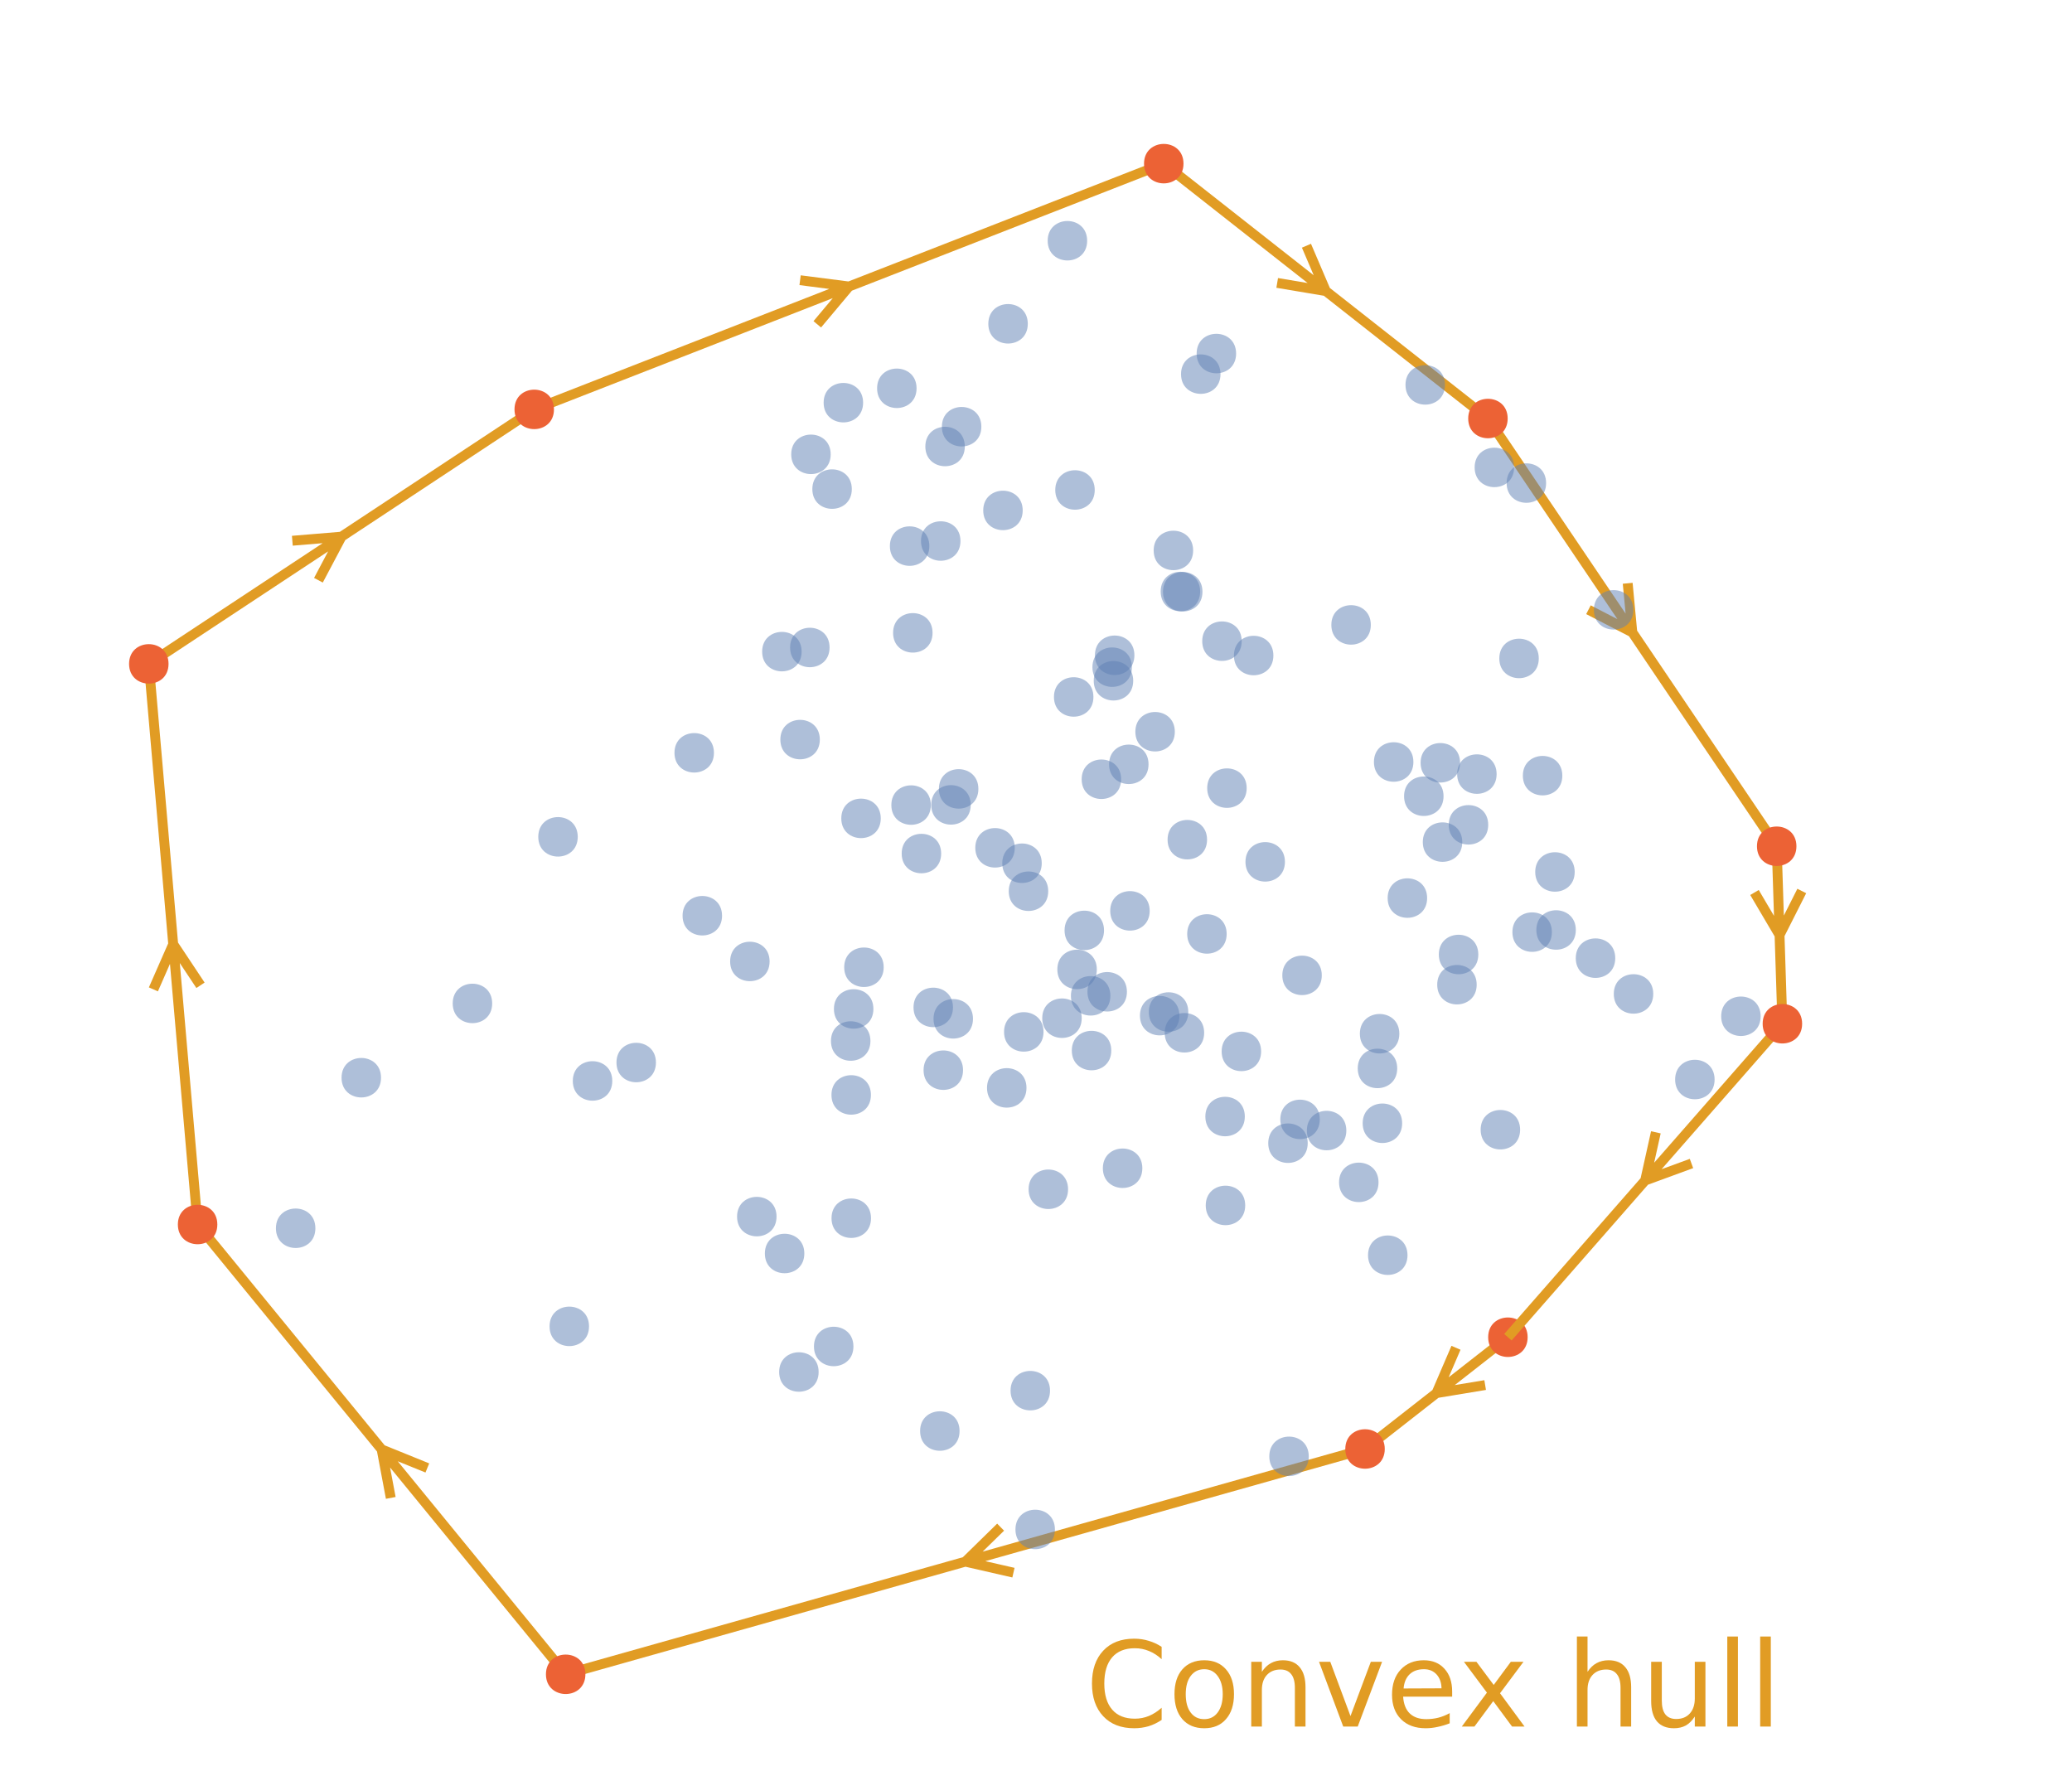 <?xml version="1.0" encoding="UTF-8"?>
<svg xmlns="http://www.w3.org/2000/svg" xmlns:xlink="http://www.w3.org/1999/xlink" width="210pt" height="180pt" viewBox="0 0 210 180" version="1.1">
<defs>
<g>
<symbol overflow="visible" id="id1">
<path style="stroke:none;" d="M 0.594 2.125 L 0.594 -8.469 L 6.594 -8.469 L 6.594 2.125 Z M 1.266 1.453 L 5.938 1.453 L 5.938 -7.781 L 1.266 -7.781 Z M 1.266 1.453 "/>
</symbol>
<symbol overflow="visible" id="id2">
<path style="stroke:none;" d="M 7.734 -8.078 L 7.734 -6.828 C 7.328 -7.203 6.898 -7.477 6.453 -7.656 C 6.004 -7.844 5.523 -7.938 5.016 -7.938 C 4.016 -7.938 3.25 -7.629 2.719 -7.016 C 2.188 -6.398 1.922 -5.516 1.922 -4.359 C 1.922 -3.211 2.188 -2.332 2.719 -1.719 C 3.25 -1.102 4.016 -0.797 5.016 -0.797 C 5.523 -0.797 6.004 -0.891 6.453 -1.078 C 6.898 -1.266 7.328 -1.539 7.734 -1.906 L 7.734 -0.672 C 7.316 -0.391 6.875 -0.176 6.406 -0.031 C 5.945 0.102 5.461 0.172 4.953 0.172 C 3.617 0.172 2.57 -0.234 1.812 -1.047 C 1.051 -1.859 0.672 -2.961 0.672 -4.359 C 0.672 -5.766 1.051 -6.875 1.812 -7.688 C 2.57 -8.5 3.617 -8.906 4.953 -8.906 C 5.473 -8.906 5.961 -8.832 6.422 -8.688 C 6.891 -8.551 7.328 -8.348 7.734 -8.078 Z M 7.734 -8.078 "/>
</symbol>
<symbol overflow="visible" id="id3">
<path style="stroke:none;" d="M 3.672 -5.812 C 3.098 -5.812 2.641 -5.582 2.297 -5.125 C 1.961 -4.676 1.797 -4.062 1.797 -3.281 C 1.797 -2.488 1.961 -1.867 2.297 -1.422 C 2.629 -0.973 3.086 -0.75 3.672 -0.75 C 4.242 -0.75 4.695 -0.973 5.031 -1.422 C 5.375 -1.879 5.547 -2.5 5.547 -3.281 C 5.547 -4.051 5.375 -4.664 5.031 -5.125 C 4.695 -5.582 4.242 -5.812 3.672 -5.812 Z M 3.672 -6.719 C 4.609 -6.719 5.344 -6.41 5.875 -5.797 C 6.414 -5.191 6.688 -4.352 6.688 -3.281 C 6.688 -2.207 6.414 -1.363 5.875 -0.75 C 5.344 -0.133 4.609 0.172 3.672 0.172 C 2.734 0.172 1.992 -0.133 1.453 -0.75 C 0.922 -1.363 0.656 -2.207 0.656 -3.281 C 0.656 -4.352 0.922 -5.191 1.453 -5.797 C 1.992 -6.41 2.734 -6.719 3.672 -6.719 Z M 3.672 -6.719 "/>
</symbol>
<symbol overflow="visible" id="id4">
<path style="stroke:none;" d="M 6.594 -3.969 L 6.594 0 L 5.516 0 L 5.516 -3.922 C 5.516 -4.547 5.391 -5.008 5.141 -5.312 C 4.898 -5.625 4.539 -5.781 4.062 -5.781 C 3.477 -5.781 3.016 -5.594 2.672 -5.219 C 2.336 -4.852 2.172 -4.348 2.172 -3.703 L 2.172 0 L 1.094 0 L 1.094 -6.562 L 2.172 -6.562 L 2.172 -5.547 C 2.43 -5.941 2.734 -6.234 3.078 -6.422 C 3.43 -6.617 3.836 -6.719 4.297 -6.719 C 5.047 -6.719 5.613 -6.484 6 -6.016 C 6.395 -5.555 6.594 -4.875 6.594 -3.969 Z M 6.594 -3.969 "/>
</symbol>
<symbol overflow="visible" id="id5">
<path style="stroke:none;" d="M 0.359 -6.562 L 1.5 -6.562 L 3.547 -1.062 L 5.609 -6.562 L 6.75 -6.562 L 4.281 0 L 2.812 0 Z M 0.359 -6.562 "/>
</symbol>
<symbol overflow="visible" id="id6">
<path style="stroke:none;" d="M 6.75 -3.547 L 6.75 -3.031 L 1.781 -3.031 C 1.832 -2.281 2.055 -1.711 2.453 -1.328 C 2.859 -0.941 3.414 -0.75 4.125 -0.75 C 4.539 -0.75 4.941 -0.797 5.328 -0.891 C 5.723 -0.992 6.113 -1.148 6.5 -1.359 L 6.5 -0.328 C 6.102 -0.172 5.703 -0.051 5.297 0.031 C 4.891 0.125 4.477 0.172 4.062 0.172 C 3.02 0.172 2.191 -0.129 1.578 -0.734 C 0.961 -1.348 0.656 -2.176 0.656 -3.219 C 0.656 -4.289 0.945 -5.141 1.531 -5.766 C 2.113 -6.398 2.895 -6.719 3.875 -6.719 C 4.758 -6.719 5.457 -6.43 5.969 -5.859 C 6.488 -5.297 6.75 -4.523 6.75 -3.547 Z M 5.672 -3.875 C 5.66 -4.457 5.492 -4.926 5.172 -5.281 C 4.848 -5.633 4.422 -5.812 3.891 -5.812 C 3.285 -5.812 2.801 -5.641 2.438 -5.297 C 2.082 -4.953 1.879 -4.473 1.828 -3.859 Z M 5.672 -3.875 "/>
</symbol>
<symbol overflow="visible" id="id7">
<path style="stroke:none;" d="M 6.594 -6.562 L 4.219 -3.375 L 6.703 0 L 5.438 0 L 3.531 -2.578 L 1.625 0 L 0.344 0 L 2.891 -3.438 L 0.562 -6.562 L 1.828 -6.562 L 3.578 -4.219 L 5.312 -6.562 Z M 6.594 -6.562 "/>
</symbol>
<symbol overflow="visible" id="id8">
<path style="stroke:none;" d=""/>
</symbol>
<symbol overflow="visible" id="id9">
<path style="stroke:none;" d="M 6.594 -3.969 L 6.594 0 L 5.516 0 L 5.516 -3.922 C 5.516 -4.547 5.391 -5.008 5.141 -5.312 C 4.898 -5.625 4.539 -5.781 4.062 -5.781 C 3.477 -5.781 3.016 -5.594 2.672 -5.219 C 2.336 -4.852 2.172 -4.348 2.172 -3.703 L 2.172 0 L 1.094 0 L 1.094 -9.125 L 2.172 -9.125 L 2.172 -5.547 C 2.43 -5.941 2.734 -6.234 3.078 -6.422 C 3.43 -6.617 3.836 -6.719 4.297 -6.719 C 5.047 -6.719 5.613 -6.484 6 -6.016 C 6.395 -5.555 6.594 -4.875 6.594 -3.969 Z M 6.594 -3.969 "/>
</symbol>
<symbol overflow="visible" id="id10">
<path style="stroke:none;" d="M 1.016 -2.594 L 1.016 -6.562 L 2.094 -6.562 L 2.094 -2.625 C 2.094 -2.008 2.211 -1.547 2.453 -1.234 C 2.703 -0.922 3.066 -0.766 3.547 -0.766 C 4.129 -0.766 4.586 -0.945 4.922 -1.312 C 5.266 -1.688 5.438 -2.195 5.438 -2.844 L 5.438 -6.562 L 6.516 -6.562 L 6.516 0 L 5.438 0 L 5.438 -1.016 C 5.176 -0.609 4.875 -0.305 4.531 -0.109 C 4.188 0.078 3.785 0.172 3.328 0.172 C 2.566 0.172 1.988 -0.062 1.594 -0.531 C 1.207 -1 1.016 -1.688 1.016 -2.594 Z M 3.734 -6.719 Z M 3.734 -6.719 "/>
</symbol>
<symbol overflow="visible" id="id11">
<path style="stroke:none;" d="M 1.125 -9.125 L 2.203 -9.125 L 2.203 0 L 1.125 0 Z M 1.125 -9.125 "/>
</symbol>
</g>
</defs>
<g id="id12">
<path style="fill:none;stroke-width:1;stroke-linecap:butt;stroke-linejoin:miter;stroke:rgb(88.072%,61.104%,14.205%);stroke-opacity:1;stroke-miterlimit:10;" d="M 42.828 45.539 L 28.348 56.867 M 40.523 50.387 L 35.59 51.203 L 37.566 46.609 " transform="matrix(1,0,0,1,110,90)"/>
<path style=" stroke:none;fill-rule:nonzero;fill:rgb(92.253%,38.563%,20.918%);fill-opacity:1;" d="M 154.828 135.539 C 154.828 138.207 150.828 138.207 150.828 135.539 C 150.828 132.871 154.828 132.871 154.828 135.539 "/>
<path style="fill:none;stroke-width:1;stroke-linecap:butt;stroke-linejoin:miter;stroke:rgb(88.072%,61.104%,14.205%);stroke-opacity:1;stroke-miterlimit:10;" d="M 28.348 56.867 L -52.668 79.703 M -7.285 69.402 L -12.16 68.285 L -8.586 64.789 " transform="matrix(1,0,0,1,110,90)"/>
<path style=" stroke:none;fill-rule:nonzero;fill:rgb(92.253%,38.563%,20.918%);fill-opacity:1;" d="M 140.348 146.867 C 140.348 149.531 136.348 149.531 136.348 146.867 C 136.348 144.199 140.348 144.199 140.348 146.867 "/>
<path style="fill:none;stroke-width:1;stroke-linecap:butt;stroke-linejoin:miter;stroke:rgb(88.072%,61.104%,14.205%);stroke-opacity:1;stroke-miterlimit:10;" d="M -52.668 79.703 L -89.973 34.113 M -70.395 61.824 L -71.32 56.91 L -66.688 58.789 " transform="matrix(1,0,0,1,110,90)"/>
<path style=" stroke:none;fill-rule:nonzero;fill:rgb(92.253%,38.563%,20.918%);fill-opacity:1;" d="M 59.332 169.703 C 59.332 172.371 55.332 172.371 55.332 169.703 C 55.332 167.039 59.332 167.039 59.332 169.703 "/>
<path style="fill:none;stroke-width:1;stroke-linecap:butt;stroke-linejoin:miter;stroke:rgb(88.072%,61.104%,14.205%);stroke-opacity:1;stroke-miterlimit:10;" d="M -89.973 34.113 L -94.918 -22.711 M -94.453 10.281 L -92.445 5.703 L -89.68 9.867 " transform="matrix(1,0,0,1,110,90)"/>
<path style=" stroke:none;fill-rule:nonzero;fill:rgb(92.253%,38.563%,20.918%);fill-opacity:1;" d="M 22.027 124.113 C 22.027 126.781 18.027 126.781 18.027 124.113 C 18.027 121.449 22.027 121.449 22.027 124.113 "/>
<path style="fill:none;stroke-width:1;stroke-linecap:butt;stroke-linejoin:miter;stroke:rgb(88.072%,61.104%,14.205%);stroke-opacity:1;stroke-miterlimit:10;" d="M -94.918 -22.711 L -55.855 -48.504 M -80.371 -35.191 L -75.387 -35.605 L -77.727 -31.188 " transform="matrix(1,0,0,1,110,90)"/>
<path style=" stroke:none;fill-rule:nonzero;fill:rgb(92.253%,38.563%,20.918%);fill-opacity:1;" d="M 17.082 67.289 C 17.082 69.957 13.082 69.957 13.082 67.289 C 13.082 64.625 17.082 64.625 17.082 67.289 "/>
<path style="fill:none;stroke-width:1;stroke-linecap:butt;stroke-linejoin:miter;stroke:rgb(88.072%,61.104%,14.205%);stroke-opacity:1;stroke-miterlimit:10;" d="M -55.855 -48.504 L 7.949 -73.414 M -28.91 -61.598 L -23.953 -60.961 L -27.168 -57.129 " transform="matrix(1,0,0,1,110,90)"/>
<path style=" stroke:none;fill-rule:nonzero;fill:rgb(92.253%,38.563%,20.918%);fill-opacity:1;" d="M 56.145 41.496 C 56.145 44.16 52.145 44.16 52.145 41.496 C 52.145 38.828 56.145 38.828 56.145 41.496 "/>
<path style="fill:none;stroke-width:1;stroke-linecap:butt;stroke-linejoin:miter;stroke:rgb(88.072%,61.104%,14.205%);stroke-opacity:1;stroke-miterlimit:10;" d="M 7.949 -73.414 L 40.805 -47.578 M 22.41 -65.094 L 24.375 -60.496 L 19.445 -61.324 " transform="matrix(1,0,0,1,110,90)"/>
<path style=" stroke:none;fill-rule:nonzero;fill:rgb(92.253%,38.563%,20.918%);fill-opacity:1;" d="M 119.949 16.586 C 119.949 19.254 115.949 19.254 115.949 16.586 C 115.949 13.922 119.949 13.922 119.949 16.586 "/>
<path style="fill:none;stroke-width:1;stroke-linecap:butt;stroke-linejoin:miter;stroke:rgb(88.072%,61.104%,14.205%);stroke-opacity:1;stroke-miterlimit:10;" d="M 40.805 -47.578 L 70.07 -4.227 M 54.969 -30.879 L 55.438 -25.902 L 50.992 -28.199 " transform="matrix(1,0,0,1,110,90)"/>
<path style=" stroke:none;fill-rule:nonzero;fill:rgb(92.253%,38.563%,20.918%);fill-opacity:1;" d="M 152.805 42.422 C 152.805 45.086 148.805 45.086 148.805 42.422 C 148.805 39.754 152.805 39.754 152.805 42.422 "/>
<path style="fill:none;stroke-width:1;stroke-linecap:butt;stroke-linejoin:miter;stroke:rgb(88.072%,61.104%,14.205%);stroke-opacity:1;stroke-miterlimit:10;" d="M 70.07 -4.227 L 70.648 13.766 M 72.613 0.309 L 70.359 4.77 L 67.82 0.461 " transform="matrix(1,0,0,1,110,90)"/>
<path style=" stroke:none;fill-rule:nonzero;fill:rgb(92.253%,38.563%,20.918%);fill-opacity:1;" d="M 182.07 85.773 C 182.07 88.441 178.07 88.441 178.07 85.773 C 178.07 83.109 182.07 83.109 182.07 85.773 "/>
<path style="fill:none;stroke-width:1;stroke-linecap:butt;stroke-linejoin:miter;stroke:rgb(88.072%,61.104%,14.205%);stroke-opacity:1;stroke-miterlimit:10;" d="M 70.648 13.766 L 42.828 45.539 M 61.434 27.93 L 56.738 29.652 L 57.824 24.77 " transform="matrix(1,0,0,1,110,90)"/>
<path style=" stroke:none;fill-rule:nonzero;fill:rgb(92.253%,38.563%,20.918%);fill-opacity:1;" d="M 182.648 103.766 C 182.648 106.43 178.648 106.43 178.648 103.766 C 178.648 101.098 182.648 101.098 182.648 103.766 "/>
<g style="fill:rgb(88.072%,61.104%,14.205%);fill-opacity:1;">
  <use xlink:href="#id2" x="110" y="175"/>
  <use xlink:href="#id3" x="118.379" y="175"/>
  <use xlink:href="#id4" x="125.721" y="175"/>
  <use xlink:href="#id5" x="133.326" y="175"/>
  <use xlink:href="#id6" x="140.428" y="175"/>
  <use xlink:href="#id7" x="147.811" y="175"/>
  <use xlink:href="#id8" x="154.912" y="175"/>
  <use xlink:href="#id9" x="158.727" y="175"/>
  <use xlink:href="#id10" x="166.332" y="175"/>
  <use xlink:href="#id11" x="173.938" y="175"/>
  <use xlink:href="#id11" x="177.271" y="175"/>
</g>
<path style=" stroke:none;fill-rule:nonzero;fill:rgb(36.842%,50.678%,70.98%);fill-opacity:0.5;" d="M 180.605 175 L 112.539 100.934 C 112.539 103.602 108.539 103.602 108.539 100.934 C 108.539 98.266 112.539 98.266 112.539 100.934 "/>
<path style=" stroke:none;fill-rule:nonzero;fill:rgb(36.842%,50.678%,70.98%);fill-opacity:0.5;" d="M 73.18 92.816 C 73.18 95.484 69.18 95.484 69.18 92.816 C 69.18 90.148 73.18 90.148 73.18 92.816 "/>
<path style=" stroke:none;fill-rule:nonzero;fill:rgb(36.842%,50.678%,70.98%);fill-opacity:0.5;" d="M 62.055 109.562 C 62.055 112.23 58.055 112.23 58.055 109.562 C 58.055 106.895 62.055 106.895 62.055 109.562 "/>
<path style=" stroke:none;fill-rule:nonzero;fill:rgb(36.842%,50.678%,70.98%);fill-opacity:0.5;" d="M 116.406 77.469 C 116.406 80.137 112.406 80.137 112.406 77.469 C 112.406 74.805 116.406 74.805 116.406 77.469 "/>
<path style=" stroke:none;fill-rule:nonzero;fill:rgb(36.842%,50.678%,70.98%);fill-opacity:0.5;" d="M 103.652 51.734 C 103.652 54.402 99.652 54.402 99.652 51.734 C 99.652 49.07 103.652 49.07 103.652 51.734 "/>
<path style=" stroke:none;fill-rule:nonzero;fill:rgb(36.842%,50.678%,70.98%);fill-opacity:0.5;" d="M 129.059 66.445 C 129.059 69.109 125.059 69.109 125.059 66.445 C 125.059 63.777 129.059 63.777 129.059 66.445 "/>
<path style=" stroke:none;fill-rule:nonzero;fill:rgb(36.842%,50.678%,70.98%);fill-opacity:0.5;" d="M 114.215 100.527 C 114.215 103.191 110.215 103.191 110.215 100.527 C 110.215 97.859 114.215 97.859 114.215 100.527 "/>
<path style=" stroke:none;fill-rule:nonzero;fill:rgb(36.842%,50.678%,70.98%);fill-opacity:0.5;" d="M 133.965 98.859 C 133.965 101.527 129.965 101.527 129.965 98.859 C 129.965 96.195 133.965 96.195 133.965 98.859 "/>
<path style=" stroke:none;fill-rule:nonzero;fill:rgb(36.842%,50.678%,70.98%);fill-opacity:0.5;" d="M 125.848 64.988 C 125.848 67.656 121.848 67.656 121.848 64.988 C 121.848 62.32 125.848 62.32 125.848 64.988 "/>
<path style=" stroke:none;fill-rule:nonzero;fill:rgb(36.842%,50.678%,70.98%);fill-opacity:0.5;" d="M 83.09 74.961 C 83.09 77.629 79.09 77.629 79.09 74.961 C 79.09 72.297 83.09 72.297 83.09 74.961 "/>
<path style=" stroke:none;fill-rule:nonzero;fill:rgb(36.842%,50.678%,70.98%);fill-opacity:0.5;" d="M 97.344 54.836 C 97.344 57.504 93.344 57.504 93.344 54.836 C 93.344 52.172 97.344 52.172 97.344 54.836 "/>
<path style=" stroke:none;fill-rule:nonzero;fill:rgb(36.842%,50.678%,70.98%);fill-opacity:0.5;" d="M 122.336 85.109 C 122.336 87.773 118.336 87.773 118.336 85.109 C 118.336 82.441 122.336 82.441 122.336 85.109 "/>
<path style=" stroke:none;fill-rule:nonzero;fill:rgb(36.842%,50.678%,70.98%);fill-opacity:0.5;" d="M 99.16 79.961 C 99.16 82.629 95.16 82.629 95.16 79.961 C 95.16 77.293 99.16 77.293 99.16 79.961 "/>
<path style=" stroke:none;fill-rule:nonzero;fill:rgb(36.842%,50.678%,70.98%);fill-opacity:0.5;" d="M 132.645 147.613 C 132.645 150.277 128.645 150.277 128.645 147.613 C 128.645 144.945 132.645 144.945 132.645 147.613 "/>
<path style=" stroke:none;fill-rule:nonzero;fill:rgb(36.842%,50.678%,70.98%);fill-opacity:0.5;" d="M 106.238 90.332 C 106.238 93 102.238 93 102.238 90.332 C 102.238 87.664 106.238 87.664 106.238 90.332 "/>
<path style=" stroke:none;fill-rule:nonzero;fill:rgb(36.842%,50.678%,70.98%);fill-opacity:0.5;" d="M 108.25 120.543 C 108.25 123.211 104.25 123.211 104.25 120.543 C 104.25 117.875 108.25 117.875 108.25 120.543 "/>
<path style=" stroke:none;fill-rule:nonzero;fill:rgb(36.842%,50.678%,70.98%);fill-opacity:0.5;" d="M 122.043 104.68 C 122.043 107.348 118.043 107.348 118.043 104.68 C 118.043 102.012 122.043 102.012 122.043 104.68 "/>
<path style=" stroke:none;fill-rule:nonzero;fill:rgb(36.842%,50.678%,70.98%);fill-opacity:0.5;" d="M 123.699 37.922 C 123.699 40.586 119.699 40.586 119.699 37.922 C 119.699 35.254 123.699 35.254 123.699 37.922 "/>
<path style=" stroke:none;fill-rule:nonzero;fill:rgb(36.842%,50.678%,70.98%);fill-opacity:0.5;" d="M 94.191 55.352 C 94.191 58.02 90.191 58.02 90.191 55.352 C 90.191 52.684 94.191 52.684 94.191 55.352 "/>
<path style=" stroke:none;fill-rule:nonzero;fill:rgb(36.842%,50.678%,70.98%);fill-opacity:0.5;" d="M 114.719 67.625 C 114.719 70.289 110.719 70.289 110.719 67.625 C 110.719 64.957 114.719 64.957 114.719 67.625 "/>
<path style=" stroke:none;fill-rule:nonzero;fill:rgb(36.842%,50.678%,70.98%);fill-opacity:0.5;" d="M 98.383 81.582 C 98.383 84.25 94.383 84.25 94.383 81.582 C 94.383 78.914 98.383 78.914 98.383 81.582 "/>
<path style=" stroke:none;fill-rule:nonzero;fill:rgb(36.842%,50.678%,70.98%);fill-opacity:0.5;" d="M 146.305 80.703 C 146.305 83.371 142.305 83.371 142.305 80.703 C 142.305 78.039 146.305 78.039 146.305 80.703 "/>
<path style=" stroke:none;fill-rule:nonzero;fill:rgb(36.842%,50.678%,70.98%);fill-opacity:0.5;" d="M 92.895 39.359 C 92.895 42.023 88.895 42.023 88.895 39.359 C 88.895 36.691 92.895 36.691 92.895 39.359 "/>
<path style=" stroke:none;fill-rule:nonzero;fill:rgb(36.842%,50.678%,70.98%);fill-opacity:0.5;" d="M 156.699 48.965 C 156.699 51.629 152.699 51.629 152.699 48.965 C 152.699 46.297 156.699 46.297 156.699 48.965 "/>
<path style=" stroke:none;fill-rule:nonzero;fill:rgb(36.842%,50.678%,70.98%);fill-opacity:0.5;" d="M 81.52 127.051 C 81.52 129.719 77.52 129.719 77.52 127.051 C 77.52 124.387 81.52 124.387 81.52 127.051 "/>
<path style=" stroke:none;fill-rule:nonzero;fill:rgb(36.842%,50.678%,70.98%);fill-opacity:0.5;" d="M 116.523 92.324 C 116.523 94.992 112.523 94.992 112.523 92.324 C 112.523 89.656 116.523 89.656 116.523 92.324 "/>
<path style=" stroke:none;fill-rule:nonzero;fill:rgb(36.842%,50.678%,70.98%);fill-opacity:0.5;" d="M 119.535 102.945 C 119.535 105.609 115.535 105.609 115.535 102.945 C 115.535 100.277 119.535 100.277 119.535 102.945 "/>
<path style=" stroke:none;fill-rule:nonzero;fill:rgb(36.842%,50.678%,70.98%);fill-opacity:0.5;" d="M 120.926 55.793 C 120.926 58.457 116.926 58.457 116.926 55.793 C 116.926 53.125 120.926 53.125 120.926 55.793 "/>
<path style=" stroke:none;fill-rule:nonzero;fill:rgb(36.842%,50.678%,70.98%);fill-opacity:0.5;" d="M 97.254 145.047 C 97.254 147.715 93.254 147.715 93.254 145.047 C 93.254 142.379 97.254 142.379 97.254 145.047 "/>
<path style=" stroke:none;fill-rule:nonzero;fill:rgb(36.842%,50.678%,70.98%);fill-opacity:0.5;" d="M 141.609 108.293 C 141.609 110.961 137.609 110.961 137.609 108.293 C 137.609 105.625 141.609 105.625 141.609 108.293 "/>
<path style=" stroke:none;fill-rule:nonzero;fill:rgb(36.842%,50.678%,70.98%);fill-opacity:0.5;" d="M 72.359 76.305 C 72.359 78.969 68.359 78.969 68.359 76.305 C 68.359 73.637 72.359 73.637 72.359 76.305 "/>
<path style=" stroke:none;fill-rule:nonzero;fill:rgb(36.842%,50.678%,70.98%);fill-opacity:0.5;" d="M 98.613 103.266 C 98.613 105.934 94.613 105.934 94.613 103.266 C 94.613 100.598 98.613 100.598 98.613 103.266 "/>
<path style=" stroke:none;fill-rule:nonzero;fill:rgb(36.842%,50.678%,70.98%);fill-opacity:0.5;" d="M 104.035 110.266 C 104.035 112.934 100.035 112.934 100.035 110.266 C 100.035 107.598 104.035 107.598 104.035 110.266 "/>
<path style=" stroke:none;fill-rule:nonzero;fill:rgb(36.842%,50.678%,70.98%);fill-opacity:0.5;" d="M 82.969 139.062 C 82.969 141.73 78.969 141.73 78.969 139.062 C 78.969 136.398 82.969 136.398 82.969 139.062 "/>
<path style=" stroke:none;fill-rule:nonzero;fill:rgb(36.842%,50.678%,70.98%);fill-opacity:0.5;" d="M 138.934 63.34 C 138.934 66.008 134.934 66.008 134.934 63.34 C 134.934 60.672 138.934 60.672 138.934 63.34 "/>
<path style=" stroke:none;fill-rule:nonzero;fill:rgb(36.842%,50.678%,70.98%);fill-opacity:0.5;" d="M 97.785 45.258 C 97.785 47.922 93.785 47.922 93.785 45.258 C 93.785 42.59 97.785 42.59 97.785 45.258 "/>
<path style=" stroke:none;fill-rule:nonzero;fill:rgb(36.842%,50.678%,70.98%);fill-opacity:0.5;" d="M 89.266 82.949 C 89.266 85.617 85.266 85.617 85.266 82.949 C 85.266 80.281 89.266 80.281 89.266 82.949 "/>
<path style=" stroke:none;fill-rule:nonzero;fill:rgb(36.842%,50.678%,70.98%);fill-opacity:0.5;" d="M 159.711 94.262 C 159.711 96.926 155.711 96.926 155.711 94.262 C 155.711 91.594 159.711 91.594 159.711 94.262 "/>
<path style=" stroke:none;fill-rule:nonzero;fill:rgb(36.842%,50.678%,70.98%);fill-opacity:0.5;" d="M 148.203 85.355 C 148.203 88.02 144.203 88.02 144.203 85.355 C 144.203 82.688 148.203 82.688 148.203 85.355 "/>
<path style=" stroke:none;fill-rule:nonzero;fill:rgb(36.842%,50.678%,70.98%);fill-opacity:0.5;" d="M 167.559 100.742 C 167.559 103.41 163.559 103.41 163.559 100.742 C 163.559 98.078 167.559 98.078 167.559 100.742 "/>
<path style=" stroke:none;fill-rule:nonzero;fill:rgb(36.842%,50.678%,70.98%);fill-opacity:0.5;" d="M 124.324 94.664 C 124.324 97.328 120.324 97.328 120.324 94.664 C 120.324 91.996 124.324 91.996 124.324 94.664 "/>
<path style=" stroke:none;fill-rule:nonzero;fill:rgb(36.842%,50.678%,70.98%);fill-opacity:0.5;" d="M 86.496 136.477 C 86.496 139.141 82.496 139.141 82.496 136.477 C 82.496 133.809 86.496 133.809 86.496 136.477 "/>
<path style=" stroke:none;fill-rule:nonzero;fill:rgb(36.842%,50.678%,70.98%);fill-opacity:0.5;" d="M 86.332 49.574 C 86.332 52.242 82.332 52.242 82.332 49.574 C 82.332 46.906 86.332 46.906 86.332 49.574 "/>
<path style=" stroke:none;fill-rule:nonzero;fill:rgb(36.842%,50.678%,70.98%);fill-opacity:0.5;" d="M 106.422 140.953 C 106.422 143.621 102.422 143.621 102.422 140.953 C 102.422 138.289 106.422 138.289 106.422 140.953 "/>
<path style=" stroke:none;fill-rule:nonzero;fill:rgb(36.842%,50.678%,70.98%);fill-opacity:0.5;" d="M 178.445 103.008 C 178.445 105.672 174.445 105.672 174.445 103.008 C 174.445 100.34 178.445 100.34 178.445 103.008 "/>
<path style=" stroke:none;fill-rule:nonzero;fill:rgb(36.842%,50.678%,70.98%);fill-opacity:0.5;" d="M 165.543 61.812 C 165.543 64.48 161.543 64.48 161.543 61.812 C 161.543 59.148 165.543 59.148 165.543 61.812 "/>
<path style=" stroke:none;fill-rule:nonzero;fill:rgb(36.842%,50.678%,70.98%);fill-opacity:0.5;" d="M 154.066 114.504 C 154.066 117.172 150.066 117.172 150.066 114.504 C 150.066 111.84 154.066 111.84 154.066 114.504 "/>
<path style=" stroke:none;fill-rule:nonzero;fill:rgb(36.842%,50.678%,70.98%);fill-opacity:0.5;" d="M 136.453 114.59 C 136.453 117.258 132.453 117.258 132.453 114.59 C 132.453 111.926 136.453 111.926 136.453 114.59 "/>
<path style=" stroke:none;fill-rule:nonzero;fill:rgb(36.842%,50.678%,70.98%);fill-opacity:0.5;" d="M 146.449 39.012 C 146.449 41.68 142.449 41.68 142.449 39.012 C 142.449 36.348 146.449 36.348 146.449 39.012 "/>
<path style=" stroke:none;fill-rule:nonzero;fill:rgb(36.842%,50.678%,70.98%);fill-opacity:0.5;" d="M 95.387 86.516 C 95.387 89.18 91.387 89.18 91.387 86.516 C 91.387 83.848 95.387 83.848 95.387 86.516 "/>
<path style=" stroke:none;fill-rule:nonzero;fill:rgb(36.842%,50.678%,70.98%);fill-opacity:0.5;" d="M 126.164 113.172 C 126.164 115.836 122.164 115.836 122.164 113.172 C 122.164 110.504 126.164 110.504 126.164 113.172 "/>
<path style=" stroke:none;fill-rule:nonzero;fill:rgb(36.842%,50.678%,70.98%);fill-opacity:0.5;" d="M 173.777 109.418 C 173.777 112.086 169.777 112.086 169.777 109.418 C 169.777 106.75 173.777 106.75 173.777 109.418 "/>
<path style=" stroke:none;fill-rule:nonzero;fill:rgb(36.842%,50.678%,70.98%);fill-opacity:0.5;" d="M 120.434 102.574 C 120.434 105.242 116.434 105.242 116.434 102.574 C 116.434 99.91 120.434 99.91 120.434 102.574 "/>
<path style=" stroke:none;fill-rule:nonzero;fill:rgb(36.842%,50.678%,70.98%);fill-opacity:0.5;" d="M 163.707 97.117 C 163.707 99.785 159.707 99.785 159.707 97.117 C 159.707 94.449 163.707 94.449 163.707 97.117 "/>
<path style=" stroke:none;fill-rule:nonzero;fill:rgb(36.842%,50.678%,70.98%);fill-opacity:0.5;" d="M 31.965 124.496 C 31.965 127.16 27.965 127.16 27.965 124.496 C 27.965 121.828 31.965 121.828 31.965 124.496 "/>
<path style=" stroke:none;fill-rule:nonzero;fill:rgb(36.842%,50.678%,70.98%);fill-opacity:0.5;" d="M 81.246 66.047 C 81.246 68.715 77.246 68.715 77.246 66.047 C 77.246 63.383 81.246 63.383 81.246 66.047 "/>
<path style=" stroke:none;fill-rule:nonzero;fill:rgb(36.842%,50.678%,70.98%);fill-opacity:0.5;" d="M 112.629 106.484 C 112.629 109.148 108.629 109.148 108.629 106.484 C 108.629 103.816 112.629 103.816 112.629 106.484 "/>
<path style=" stroke:none;fill-rule:nonzero;fill:rgb(36.842%,50.678%,70.98%);fill-opacity:0.5;" d="M 110.184 24.402 C 110.184 27.066 106.184 27.066 106.184 24.402 C 106.184 21.734 110.184 21.734 110.184 24.402 "/>
<path style=" stroke:none;fill-rule:nonzero;fill:rgb(36.842%,50.678%,70.98%);fill-opacity:0.5;" d="M 132.539 115.871 C 132.539 118.539 128.539 118.539 128.539 115.871 C 128.539 113.203 132.539 113.203 132.539 115.871 "/>
<path style=" stroke:none;fill-rule:nonzero;fill:rgb(36.842%,50.678%,70.98%);fill-opacity:0.5;" d="M 102.848 85.934 C 102.848 88.602 98.848 88.602 98.848 85.934 C 98.848 83.266 102.848 83.266 102.848 85.934 "/>
<path style=" stroke:none;fill-rule:nonzero;fill:rgb(36.842%,50.678%,70.98%);fill-opacity:0.5;" d="M 125.281 35.836 C 125.281 38.504 121.281 38.504 121.281 35.836 C 121.281 33.168 125.281 33.168 125.281 35.836 "/>
<path style=" stroke:none;fill-rule:nonzero;fill:rgb(36.842%,50.678%,70.98%);fill-opacity:0.5;" d="M 149.664 99.805 C 149.664 102.473 145.664 102.473 145.664 99.805 C 145.664 97.141 149.664 97.141 149.664 99.805 "/>
<path style=" stroke:none;fill-rule:nonzero;fill:rgb(36.842%,50.678%,70.98%);fill-opacity:0.5;" d="M 115.777 118.41 C 115.777 121.078 111.777 121.078 111.777 118.41 C 111.777 115.746 115.777 115.746 115.777 118.41 "/>
<path style=" stroke:none;fill-rule:nonzero;fill:rgb(36.842%,50.678%,70.98%);fill-opacity:0.5;" d="M 155.957 66.738 C 155.957 69.406 151.957 69.406 151.957 66.738 C 151.957 64.07 155.957 64.07 155.957 66.738 "/>
<path style=" stroke:none;fill-rule:nonzero;fill:rgb(36.842%,50.678%,70.98%);fill-opacity:0.5;" d="M 121.637 59.953 C 121.637 62.621 117.637 62.621 117.637 59.953 C 117.637 57.289 121.637 57.289 121.637 59.953 "/>
<path style=" stroke:none;fill-rule:nonzero;fill:rgb(36.842%,50.678%,70.98%);fill-opacity:0.5;" d="M 113.629 78.984 C 113.629 81.652 109.629 81.652 109.629 78.984 C 109.629 76.316 113.629 76.316 113.629 78.984 "/>
<path style=" stroke:none;fill-rule:nonzero;fill:rgb(36.842%,50.678%,70.98%);fill-opacity:0.5;" d="M 110.953 49.664 C 110.953 52.328 106.953 52.328 106.953 49.664 C 106.953 46.996 110.953 46.996 110.953 49.664 "/>
<path style=" stroke:none;fill-rule:nonzero;fill:rgb(36.842%,50.678%,70.98%);fill-opacity:0.5;" d="M 114.973 66.418 C 114.973 69.086 110.973 69.086 110.973 66.418 C 110.973 63.75 114.973 63.75 114.973 66.418 "/>
<path style=" stroke:none;fill-rule:nonzero;fill:rgb(36.842%,50.678%,70.98%);fill-opacity:0.5;" d="M 88.219 105.516 C 88.219 108.184 84.219 108.184 84.219 105.516 C 84.219 102.848 88.219 102.848 88.219 105.516 "/>
<path style=" stroke:none;fill-rule:nonzero;fill:rgb(36.842%,50.678%,70.98%);fill-opacity:0.5;" d="M 114.852 69 C 114.852 71.668 110.852 71.668 110.852 69 C 110.852 66.336 114.852 66.336 114.852 69 "/>
<path style=" stroke:none;fill-rule:nonzero;fill:rgb(36.842%,50.678%,70.98%);fill-opacity:0.5;" d="M 78 97.453 C 78 100.117 74 100.117 74 97.453 C 74 94.785 78 94.785 78 97.453 "/>
<path style=" stroke:none;fill-rule:nonzero;fill:rgb(36.842%,50.678%,70.98%);fill-opacity:0.5;" d="M 150.832 83.602 C 150.832 86.27 146.832 86.27 146.832 83.602 C 146.832 80.938 150.832 80.938 150.832 83.602 "/>
<path style=" stroke:none;fill-rule:nonzero;fill:rgb(36.842%,50.678%,70.98%);fill-opacity:0.5;" d="M 158.344 78.621 C 158.344 81.285 154.344 81.285 154.344 78.621 C 154.344 75.953 158.344 75.953 158.344 78.621 "/>
<path style=" stroke:none;fill-rule:nonzero;fill:rgb(36.842%,50.678%,70.98%);fill-opacity:0.5;" d="M 97.605 108.469 C 97.605 111.137 93.605 111.137 93.605 108.469 C 93.605 105.805 97.605 105.805 97.605 108.469 "/>
<path style=" stroke:none;fill-rule:nonzero;fill:rgb(36.842%,50.678%,70.98%);fill-opacity:0.5;" d="M 58.555 84.82 C 58.555 87.488 54.555 87.488 54.555 84.82 C 54.555 82.152 58.555 82.152 58.555 84.82 "/>
<path style=" stroke:none;fill-rule:nonzero;fill:rgb(36.842%,50.678%,70.98%);fill-opacity:0.5;" d="M 143.25 77.234 C 143.25 79.902 139.25 79.902 139.25 77.234 C 139.25 74.566 143.25 74.566 143.25 77.234 "/>
<path style=" stroke:none;fill-rule:nonzero;fill:rgb(36.842%,50.678%,70.98%);fill-opacity:0.5;" d="M 139.715 119.84 C 139.715 122.508 135.715 122.508 135.715 119.84 C 135.715 117.176 139.715 117.176 139.715 119.84 "/>
<path style=" stroke:none;fill-rule:nonzero;fill:rgb(36.842%,50.678%,70.98%);fill-opacity:0.5;" d="M 94.34 81.602 C 94.34 84.266 90.34 84.266 90.34 81.602 C 90.34 78.934 94.34 78.934 94.34 81.602 "/>
<path style=" stroke:none;fill-rule:nonzero;fill:rgb(36.842%,50.678%,70.98%);fill-opacity:0.5;" d="M 49.883 101.707 C 49.883 104.371 45.883 104.371 45.883 101.707 C 45.883 99.039 49.883 99.039 49.883 101.707 "/>
<path style=" stroke:none;fill-rule:nonzero;fill:rgb(36.842%,50.678%,70.98%);fill-opacity:0.5;" d="M 142.109 113.852 C 142.109 116.52 138.109 116.52 138.109 113.852 C 138.109 111.184 142.109 111.184 142.109 113.852 "/>
<path style=" stroke:none;fill-rule:nonzero;fill:rgb(36.842%,50.678%,70.98%);fill-opacity:0.5;" d="M 104.168 32.82 C 104.168 35.488 100.168 35.488 100.168 32.82 C 100.168 30.152 104.168 30.152 104.168 32.82 "/>
<path style=" stroke:none;fill-rule:nonzero;fill:rgb(36.842%,50.678%,70.98%);fill-opacity:0.5;" d="M 119.07 74.168 C 119.07 76.832 115.07 76.832 115.07 74.168 C 115.07 71.5 119.07 71.5 119.07 74.168 "/>
<path style=" stroke:none;fill-rule:nonzero;fill:rgb(36.842%,50.678%,70.98%);fill-opacity:0.5;" d="M 111.164 98.258 C 111.164 100.926 107.164 100.926 107.164 98.258 C 107.164 95.59 111.164 95.59 111.164 98.258 "/>
<path style=" stroke:none;fill-rule:nonzero;fill:rgb(36.842%,50.678%,70.98%);fill-opacity:0.5;" d="M 126.352 79.883 C 126.352 82.551 122.352 82.551 122.352 79.883 C 122.352 77.215 126.352 77.215 126.352 79.883 "/>
<path style=" stroke:none;fill-rule:nonzero;fill:rgb(36.842%,50.678%,70.98%);fill-opacity:0.5;" d="M 99.461 43.25 C 99.461 45.918 95.461 45.918 95.461 43.25 C 95.461 40.582 99.461 40.582 99.461 43.25 "/>
<path style=" stroke:none;fill-rule:nonzero;fill:rgb(36.842%,50.678%,70.98%);fill-opacity:0.5;" d="M 66.48 107.695 C 66.48 110.363 62.48 110.363 62.48 107.695 C 62.48 105.031 66.48 105.031 66.48 107.695 "/>
<path style=" stroke:none;fill-rule:nonzero;fill:rgb(36.842%,50.678%,70.98%);fill-opacity:0.5;" d="M 142.652 127.227 C 142.652 129.891 138.652 129.891 138.652 127.227 C 138.652 124.559 142.652 124.559 142.652 127.227 "/>
<path style=" stroke:none;fill-rule:nonzero;fill:rgb(36.842%,50.678%,70.98%);fill-opacity:0.5;" d="M 89.562 98.039 C 89.562 100.707 85.562 100.707 85.562 98.039 C 85.562 95.371 89.562 95.371 89.562 98.039 "/>
<path style=" stroke:none;fill-rule:nonzero;fill:rgb(36.842%,50.678%,70.98%);fill-opacity:0.5;" d="M 153.457 47.375 C 153.457 50.043 149.457 50.043 149.457 47.375 C 149.457 44.711 153.457 44.711 153.457 47.375 "/>
<path style=" stroke:none;fill-rule:nonzero;fill:rgb(36.842%,50.678%,70.98%);fill-opacity:0.5;" d="M 159.598 88.379 C 159.598 91.047 155.598 91.047 155.598 88.379 C 155.598 85.715 159.598 85.715 159.598 88.379 "/>
<path style=" stroke:none;fill-rule:nonzero;fill:rgb(36.842%,50.678%,70.98%);fill-opacity:0.5;" d="M 144.641 91.027 C 144.641 93.695 140.641 93.695 140.641 91.027 C 140.641 88.359 144.641 88.359 144.641 91.027 "/>
<path style=" stroke:none;fill-rule:nonzero;fill:rgb(36.842%,50.678%,70.98%);fill-opacity:0.5;" d="M 133.762 113.461 C 133.762 116.125 129.762 116.125 129.762 113.461 C 129.762 110.793 133.762 110.793 133.762 113.461 "/>
<path style=" stroke:none;fill-rule:nonzero;fill:rgb(36.842%,50.678%,70.98%);fill-opacity:0.5;" d="M 149.828 96.746 C 149.828 99.414 145.828 99.414 145.828 96.746 C 145.828 94.078 149.828 94.078 149.828 96.746 "/>
<path style=" stroke:none;fill-rule:nonzero;fill:rgb(36.842%,50.678%,70.98%);fill-opacity:0.5;" d="M 94.516 64.145 C 94.516 66.812 90.516 66.812 90.516 64.145 C 90.516 61.477 94.516 61.477 94.516 64.145 "/>
<path style=" stroke:none;fill-rule:nonzero;fill:rgb(36.842%,50.678%,70.98%);fill-opacity:0.5;" d="M 126.203 122.18 C 126.203 124.848 122.203 124.848 122.203 122.18 C 122.203 119.512 126.203 119.512 126.203 122.18 "/>
<path style=" stroke:none;fill-rule:nonzero;fill:rgb(36.842%,50.678%,70.98%);fill-opacity:0.5;" d="M 141.824 104.777 C 141.824 107.445 137.824 107.445 137.824 104.777 C 137.824 102.109 141.824 102.109 141.824 104.777 "/>
<path style=" stroke:none;fill-rule:nonzero;fill:rgb(36.842%,50.678%,70.98%);fill-opacity:0.5;" d="M 96.586 102.109 C 96.586 104.777 92.586 104.777 92.586 102.109 C 92.586 99.441 96.586 99.441 96.586 102.109 "/>
<path style=" stroke:none;fill-rule:nonzero;fill:rgb(36.842%,50.678%,70.98%);fill-opacity:0.5;" d="M 84.191 46.051 C 84.191 48.719 80.191 48.719 80.191 46.051 C 80.191 43.383 84.191 43.383 84.191 46.051 "/>
<path style=" stroke:none;fill-rule:nonzero;fill:rgb(36.842%,50.678%,70.98%);fill-opacity:0.5;" d="M 110.82 70.641 C 110.82 73.309 106.82 73.309 106.82 70.641 C 106.82 67.977 110.82 67.977 110.82 70.641 "/>
<path style=" stroke:none;fill-rule:nonzero;fill:rgb(36.842%,50.678%,70.98%);fill-opacity:0.5;" d="M 88.27 110.98 C 88.27 113.648 84.27 113.648 84.27 110.98 C 84.27 108.312 88.27 108.312 88.27 110.98 "/>
<path style=" stroke:none;fill-rule:nonzero;fill:rgb(36.842%,50.678%,70.98%);fill-opacity:0.5;" d="M 38.617 109.234 C 38.617 111.902 34.617 111.902 34.617 109.234 C 34.617 106.566 38.617 106.566 38.617 109.234 "/>
<path style=" stroke:none;fill-rule:nonzero;fill:rgb(36.842%,50.678%,70.98%);fill-opacity:0.5;" d="M 109.633 103.203 C 109.633 105.871 105.633 105.871 105.633 103.203 C 105.633 100.535 109.633 100.535 109.633 103.203 "/>
<path style=" stroke:none;fill-rule:nonzero;fill:rgb(36.842%,50.678%,70.98%);fill-opacity:0.5;" d="M 130.23 87.355 C 130.23 90.023 126.23 90.023 126.23 87.355 C 126.23 84.688 130.23 84.688 130.23 87.355 "/>
<path style=" stroke:none;fill-rule:nonzero;fill:rgb(36.842%,50.678%,70.98%);fill-opacity:0.5;" d="M 84.078 65.629 C 84.078 68.293 80.078 68.293 80.078 65.629 C 80.078 62.961 84.078 62.961 84.078 65.629 "/>
<path style=" stroke:none;fill-rule:nonzero;fill:rgb(36.842%,50.678%,70.98%);fill-opacity:0.5;" d="M 106.918 155.023 C 106.918 157.688 102.918 157.688 102.918 155.023 C 102.918 152.355 106.918 152.355 106.918 155.023 "/>
<path style=" stroke:none;fill-rule:nonzero;fill:rgb(36.842%,50.678%,70.98%);fill-opacity:0.5;" d="M 151.684 78.461 C 151.684 81.129 147.684 81.129 147.684 78.461 C 147.684 75.793 151.684 75.793 151.684 78.461 "/>
<path style=" stroke:none;fill-rule:nonzero;fill:rgb(36.842%,50.678%,70.98%);fill-opacity:0.5;" d="M 88.52 102.266 C 88.52 104.93 84.52 104.93 84.52 102.266 C 84.52 99.598 88.52 99.598 88.52 102.266 "/>
<path style=" stroke:none;fill-rule:nonzero;fill:rgb(36.842%,50.678%,70.98%);fill-opacity:0.5;" d="M 87.477 40.816 C 87.477 43.48 83.477 43.48 83.477 40.816 C 83.477 38.148 87.477 38.148 87.477 40.816 "/>
<path style=" stroke:none;fill-rule:nonzero;fill:rgb(36.842%,50.678%,70.98%);fill-opacity:0.5;" d="M 121.871 59.98 C 121.871 62.645 117.871 62.645 117.871 59.98 C 117.871 57.312 121.871 57.312 121.871 59.98 "/>
<path style=" stroke:none;fill-rule:nonzero;fill:rgb(36.842%,50.678%,70.98%);fill-opacity:0.5;" d="M 105.762 104.59 C 105.762 107.258 101.762 107.258 101.762 104.59 C 101.762 101.926 105.762 101.926 105.762 104.59 "/>
<path style=" stroke:none;fill-rule:nonzero;fill:rgb(36.842%,50.678%,70.98%);fill-opacity:0.5;" d="M 78.703 123.312 C 78.703 125.98 74.703 125.98 74.703 123.312 C 74.703 120.645 78.703 120.645 78.703 123.312 "/>
<path style=" stroke:none;fill-rule:nonzero;fill:rgb(36.842%,50.678%,70.98%);fill-opacity:0.5;" d="M 157.285 94.477 C 157.285 97.145 153.285 97.145 153.285 94.477 C 153.285 91.812 157.285 91.812 157.285 94.477 "/>
<path style=" stroke:none;fill-rule:nonzero;fill:rgb(36.842%,50.678%,70.98%);fill-opacity:0.5;" d="M 105.582 87.496 C 105.582 90.164 101.582 90.164 101.582 87.496 C 101.582 84.828 105.582 84.828 105.582 87.496 "/>
<path style=" stroke:none;fill-rule:nonzero;fill:rgb(36.842%,50.678%,70.98%);fill-opacity:0.5;" d="M 111.895 94.301 C 111.895 96.969 107.895 96.969 107.895 94.301 C 107.895 91.637 111.895 91.637 111.895 94.301 "/>
<path style=" stroke:none;fill-rule:nonzero;fill:rgb(36.842%,50.678%,70.98%);fill-opacity:0.5;" d="M 127.816 106.57 C 127.816 109.234 123.816 109.234 123.816 106.57 C 123.816 103.902 127.816 103.902 127.816 106.57 "/>
<path style=" stroke:none;fill-rule:nonzero;fill:rgb(36.842%,50.678%,70.98%);fill-opacity:0.5;" d="M 59.699 134.438 C 59.699 137.105 55.699 137.105 55.699 134.438 C 55.699 131.77 59.699 131.77 59.699 134.438 "/>
<path style=" stroke:none;fill-rule:nonzero;fill:rgb(36.842%,50.678%,70.98%);fill-opacity:0.5;" d="M 88.277 123.477 C 88.277 126.141 84.277 126.141 84.277 123.477 C 84.277 120.809 88.277 120.809 88.277 123.477 "/>
<path style=" stroke:none;fill-rule:nonzero;fill:rgb(36.842%,50.678%,70.98%);fill-opacity:0.5;" d="M 147.98 77.316 C 147.98 79.984 143.98 79.984 143.98 77.316 C 143.98 74.648 147.98 74.648 147.98 77.316 "/>
</g>
</svg>
